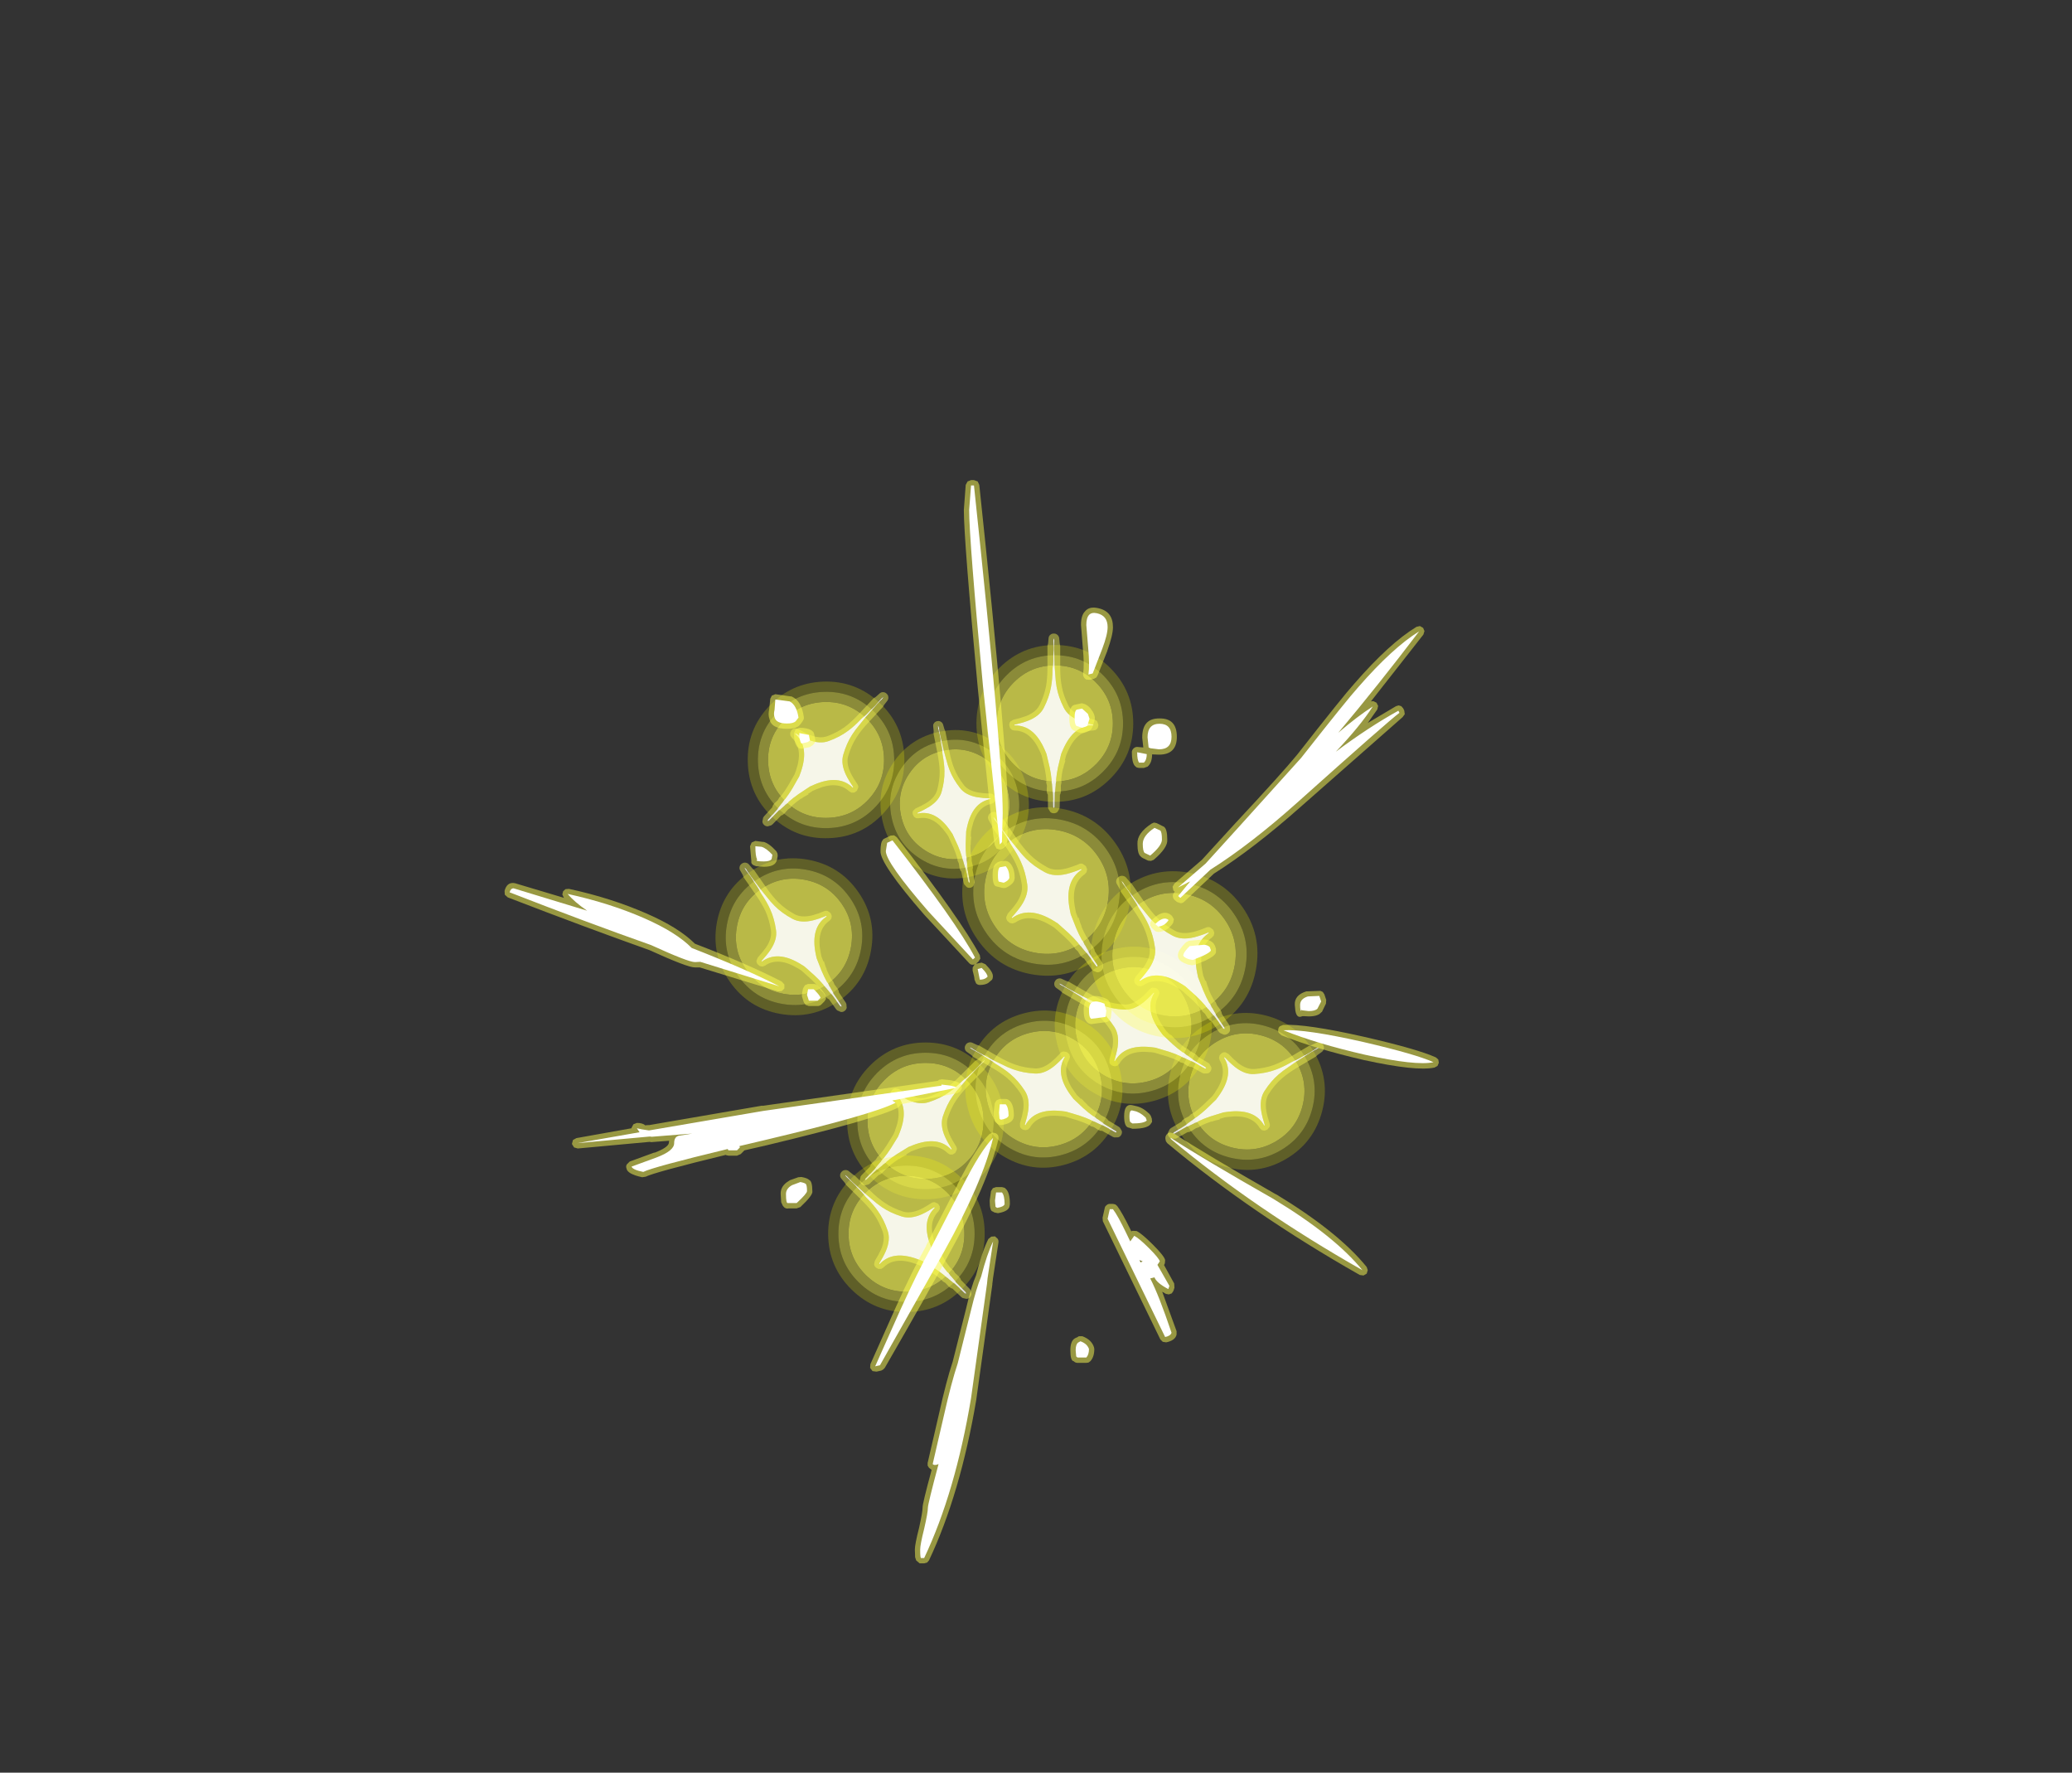 <?xml version="1.0" encoding="UTF-8" standalone="no"?>
<svg xmlns:ffdec="https://www.free-decompiler.com/flash" xmlns:xlink="http://www.w3.org/1999/xlink" ffdec:objectType="frame" height="332.85px" width="389.1px" xmlns="http://www.w3.org/2000/svg">
  <rect width="100%" height="100%" fill="#333333" stroke="none"/>
  <g transform="matrix(1.0, 0.0, 0.0, 1.0, 192.8, 194.45)">
    <use ffdec:characterId="2487" height="81.0" transform="matrix(0.349, 0.326, -0.326, 0.349, -35.5, -76.186)" width="63.2" xlink:href="#sprite0"/>
    <use ffdec:characterId="2487" height="81.0" transform="matrix(0.443, -0.088, 0.088, 0.443, -31.083, -58.596)" width="63.2" xlink:href="#sprite0"/>
    <use ffdec:characterId="2487" height="81.0" transform="matrix(0.338, 0.338, -0.338, 0.338, -15.99, -8.337)" width="63.2" xlink:href="#sprite0"/>
    <use ffdec:characterId="2487" height="81.0" transform="matrix(0.478, 0.0, 0.0, 0.478, -9.816, -77.974)" width="63.2" xlink:href="#sprite0"/>
    <use ffdec:characterId="2487" height="81.0" transform="matrix(0.243, 0.411, -0.411, 0.243, 50.223, -12.337)" width="63.2" xlink:href="#sprite0"/>
    <use ffdec:characterId="2487" height="81.0" transform="matrix(0.239, -0.414, 0.414, 0.239, -4.288, 1.455)" width="63.2" xlink:href="#sprite0"/>
    <use ffdec:characterId="2487" height="81.0" transform="matrix(0.334, -0.341, 0.341, 0.334, -46.932, 34.462)" width="63.2" xlink:href="#sprite0"/>
    <use ffdec:characterId="2487" height="81.0" transform="matrix(0.392, -0.273, 0.273, 0.392, -67.14, -25.804)" width="63.2" xlink:href="#sprite0"/>
    <use ffdec:characterId="2487" height="81.0" transform="matrix(0.239, -0.414, 0.414, 0.239, -21.088, 13.455)" width="63.2" xlink:href="#sprite0"/>
    <use ffdec:characterId="2487" height="81.0" transform="matrix(0.417, -0.29, 0.29, 0.417, 2.76, -22.918)" width="63.2" xlink:href="#sprite0"/>
    <use ffdec:characterId="2487" height="81.0" transform="matrix(0.421, -0.293, 0.293, 0.421, -21.442, -34.847)" width="63.2" xlink:href="#sprite0"/>
    <use ffdec:characterId="2746" height="203.45" transform="matrix(1.0, 0.0, 0.0, 1.0, -98.1, -104.3)" width="175.5" xlink:href="#shape1"/>
  </g>
  <defs>
    <g id="sprite0" transform="matrix(1.0, 0.0, 0.0, 1.0, 31.6, 40.5)">
      <use ffdec:characterId="2484" height="70.6" transform="matrix(1.0, 0.0, 0.0, 1.0, -30.8, -35.3)" width="61.6" xlink:href="#shape0"/>
    </g>
    <g id="shape0" transform="matrix(1.0, 0.0, 0.0, 1.0, 30.8, 35.3)">
      <path d="M16.1 -16.15 Q22.8 -9.45 22.8 0.0 22.8 9.4 16.1 16.1 9.4 22.8 0.0 22.8 -9.45 22.8 -16.15 16.1 -22.8 9.45 -22.8 0.0 -22.8 -9.45 -16.15 -16.1 L-16.1 -16.15 Q-9.45 -22.8 0.0 -22.8 9.45 -22.8 16.1 -16.15" fill="#ffff51" fill-opacity="0.655" fill-rule="evenodd" stroke="none"/>
      <path d="M18.95 -18.95 Q26.8 -11.1 26.8 0.0 26.8 11.1 18.95 18.95 11.1 26.8 0.0 26.8 -11.1 26.8 -18.95 18.95 -26.8 11.1 -26.8 0.0 -26.8 -11.1 -18.95 -18.95 -11.1 -26.8 0.0 -26.8 11.1 -26.8 18.95 -18.95 M16.1 -16.15 Q9.45 -22.8 0.0 -22.8 -9.45 -22.8 -16.1 -16.15 L-16.15 -16.1 Q-22.8 -9.45 -22.8 0.0 -22.8 9.45 -16.15 16.1 -9.45 22.8 0.0 22.8 9.4 22.8 16.1 16.1 22.8 9.4 22.8 0.0 22.8 -9.45 16.1 -16.15" fill="#ffff43" fill-opacity="0.431" fill-rule="evenodd" stroke="none"/>
      <path d="M18.95 -18.95 Q11.1 -26.8 0.0 -26.8 -11.1 -26.8 -18.95 -18.95 -26.8 -11.1 -26.8 0.0 -26.8 11.1 -18.95 18.95 -11.1 26.8 0.0 26.8 11.1 26.8 18.95 18.95 26.8 11.1 26.8 0.0 26.8 -11.1 18.95 -18.95 M21.75 -21.8 Q30.8 -12.75 30.8 0.0 30.8 12.75 21.75 21.75 12.75 30.8 0.0 30.8 -12.75 30.8 -21.8 21.75 -30.8 12.75 -30.8 0.0 -30.8 -12.75 -21.8 -21.8 -12.75 -30.8 0.0 -30.8 12.75 -30.8 21.75 -21.8" fill="#ffff00" fill-opacity="0.216" fill-rule="evenodd" stroke="none"/>
      <path d="M0.15 -19.4 Q0.3 -16.45 0.7 -14.3 1.4 -10.35 3.5 -6.2 5.15 -2.85 9.75 -1.05 12.15 -0.15 15.1 0.5 L15.1 0.8 Q7.45 0.6 3.2 10.3 L2.5 11.95 1.25 17.2 Q0.7 19.8 0.5 22.0 L0.55 22.75 0.5 23.0 0.4 23.7 0.35 23.55 0.35 24.3 0.1 27.05 0.0 27.05 -0.1 32.8 -0.4 33.3 -0.7 32.8 -0.75 30.3 -0.7 29.9 -0.75 28.3 -0.8 27.05 -0.85 27.05 -1.0 25.65 -1.1 24.4 -1.15 23.55 -1.2 23.65 -1.3 22.55 -1.3 22.0 Q-1.5 19.8 -2.05 17.2 L-3.3 11.95 -4.0 10.3 Q-8.25 0.6 -15.9 0.8 L-15.9 0.5 Q-12.95 -0.15 -10.55 -1.05 -5.95 -2.85 -4.3 -6.2 -2.2 -10.35 -1.5 -14.3 -0.95 -17.15 -0.9 -21.3 L-0.85 -22.0 -0.8 -22.3 -0.75 -22.65 Q-0.6 -23.65 -0.6 -26.8 L-0.6 -27.0 -0.55 -27.25 -0.5 -28.95 -0.55 -30.8 -0.6 -32.4 -0.5 -33.3 -0.3 -33.3 -0.2 -32.35 -0.25 -31.95 -0.3 -29.95 -0.1 -22.9 0.15 -19.4" fill="#ffffff" fill-opacity="0.878" fill-rule="evenodd" stroke="none"/>
      <path d="M1.7 -33.6 L1.9 -31.45 2.1 -30.5 2.1 -22.35 Q2.1 -17.75 2.7 -14.65 3.35 -10.95 5.3 -7.1 L5.3 -7.05 Q6.7 -4.4 10.5 -2.9 L10.45 -2.9 Q12.75 -2.05 15.55 -1.45 16.2 -1.3 16.65 -0.75 L17.1 0.5 17.1 0.8 16.85 1.8 16.1 2.55 15.05 2.8 Q8.65 2.8 5.05 11.1 L4.45 12.45 3.9 14.7 4.15 14.5 4.2 14.5 Q3.45 16.55 3.25 18.05 L3.25 17.8 3.2 17.6 Q2.7 20.0 2.5 22.05 L2.5 22.1 2.6 22.95 2.6 23.2 2.35 24.45 2.4 26.55 2.3 27.35 2.0 28.1 1.9 32.85 1.8 33.45 1.05 34.75 Q0.45 35.3 -0.4 35.3 -1.25 35.3 -1.8 34.75 L-2.6 33.45 -2.7 32.85 -2.75 28.0 -3.05 27.45 -3.2 26.5 -3.1 24.45 -3.4 23.2 -3.35 22.9 -3.3 22.2 Q-3.5 20.1 -4.0 17.65 L-5.2 12.55 -5.8 11.1 -5.85 11.05 Q-9.5 2.8 -15.85 2.8 L-16.85 2.55 -17.6 1.8 -17.9 0.8 -17.9 0.5 Q-17.9 -0.2 -17.45 -0.75 L-16.3 -1.45 Q-13.55 -2.05 -11.25 -2.9 -7.5 -4.4 -6.1 -7.05 L-6.05 -7.1 Q-4.15 -10.95 -3.45 -14.65 -2.9 -17.75 -2.9 -22.35 L-2.9 -30.5 -2.65 -31.45 -2.45 -33.6 Q-2.35 -34.35 -1.8 -34.8 -1.25 -35.3 -0.5 -35.3 L-0.3 -35.3 Q0.45 -35.3 1.0 -34.8 1.55 -34.35 1.7 -33.6 M0.15 -19.4 L-0.1 -22.9 -0.3 -29.95 -0.25 -31.95 -0.2 -32.35 -0.3 -33.3 -0.5 -33.3 -0.6 -32.4 -0.55 -30.8 -0.5 -28.95 -0.55 -27.25 -0.6 -27.0 -0.6 -26.8 Q-0.6 -23.65 -0.75 -22.65 L-0.8 -22.3 -0.85 -22.0 -0.9 -21.3 Q-0.95 -17.15 -1.5 -14.3 -2.2 -10.35 -4.3 -6.2 -5.95 -2.85 -10.55 -1.05 -12.95 -0.15 -15.9 0.5 L-15.9 0.8 Q-8.25 0.6 -4.0 10.3 L-3.3 11.95 -2.05 17.2 Q-1.5 19.8 -1.3 22.0 L-1.3 22.55 -1.2 23.65 -1.15 23.55 -1.1 24.4 -1.0 25.65 -0.85 27.05 -0.8 27.05 -0.75 28.3 -0.7 29.9 -0.75 30.3 -0.7 32.8 -0.4 33.3 -0.1 32.8 0.0 27.05 0.1 27.05 0.35 24.3 0.35 23.55 0.4 23.7 0.5 23.0 0.55 22.75 0.5 22.0 Q0.7 19.8 1.25 17.2 L2.5 11.95 3.2 10.3 Q7.45 0.6 15.1 0.8 L15.1 0.5 Q12.15 -0.15 9.75 -1.05 5.15 -2.85 3.5 -6.2 1.4 -10.35 0.7 -14.3 0.3 -16.45 0.15 -19.4" fill="#ffff51" fill-opacity="0.431" fill-rule="evenodd" stroke="none"/>
    </g>
    <g id="shape1" transform="matrix(1.0, 0.0, 0.0, 1.0, 98.1, 104.3)">
      <path d="M74.5 -75.3 L64.65 -62.75 65.1 -62.8 65.7 -62.5 66.0 -61.9 65.85 -61.25 64.05 -58.7 69.35 -61.85 69.85 -62.0 70.35 -61.85 70.7 -61.45 70.9 -61.05 71.0 -60.35 70.6 -59.8 51.45 -42.95 Q42.6 -35.1 35.15 -30.4 L29.55 -25.1 Q29.25 -24.85 28.9 -24.85 L28.2 -25.1 27.8 -25.45 Q27.5 -25.7 27.45 -26.1 27.4 -26.5 27.65 -26.8 L27.8 -27.0 27.55 -27.25 27.4 -27.95 27.75 -28.55 32.85 -32.95 32.9 -33.0 32.95 -33.05 39.3 -40.0 Q47.8 -49.1 50.8 -52.75 59.5 -63.85 61.5 -66.05 68.1 -73.65 73.2 -76.75 L73.85 -76.9 74.45 -76.55 74.7 -75.95 74.5 -75.3 M10.95 -79.65 Q11.75 -80.65 13.45 -80.25 16.2 -79.65 16.2 -76.7 16.2 -75.2 15.15 -72.3 L15.15 -72.25 13.35 -67.7 13.1 -67.25 12.65 -67.0 11.85 -66.8 11.2 -66.85 Q10.9 -67.0 10.75 -67.3 10.55 -67.6 10.6 -67.95 10.85 -69.6 10.55 -72.7 L10.2 -77.1 Q10.2 -78.9 10.95 -79.65 M10.75 -62.3 Q11.7 -62.0 12.35 -60.9 L12.4 -60.85 Q12.85 -60.05 12.8 -59.5 L12.75 -59.2 12.35 -57.9 12.1 -57.5 Q11.85 -57.15 10.65 -56.8 L10.05 -56.85 9.1 -57.15 8.8 -57.3 Q8.0 -57.65 8.0 -59.7 8.0 -61.85 8.95 -62.1 L10.35 -62.4 10.75 -62.3 M20.05 -53.9 Q20.35 -54.2 20.75 -54.2 L21.9 -54.1 21.7 -55.9 21.7 -56.0 Q21.7 -59.6 24.95 -59.55 28.2 -59.6 28.2 -56.1 28.2 -52.75 24.85 -52.75 L23.55 -52.8 Q23.55 -51.2 22.7 -50.5 L22.0 -50.25 21.1 -50.25 20.65 -50.35 20.3 -50.65 Q19.75 -51.3 19.75 -53.2 19.75 -53.6 20.05 -53.9 M25.85 -39.15 Q26.4 -38.7 26.4 -36.8 26.55 -35.3 23.85 -33.0 L23.35 -32.8 22.8 -32.85 Q21.55 -33.4 21.45 -33.6 20.8 -34.05 20.8 -36.0 20.7 -38.0 23.45 -39.8 L23.9 -40.0 24.4 -39.9 25.8 -39.2 25.85 -39.15 M15.6 -6.25 L15.95 -4.9 15.95 -4.5 15.8 -3.35 15.6 -2.85 15.1 -2.55 12.1 -2.15 11.7 -2.25 11.35 -2.5 11.15 -2.75 11.05 -2.9 Q10.7 -3.35 10.7 -4.85 10.7 -6.85 12.05 -7.25 13.05 -7.75 15.0 -6.9 L15.35 -6.65 15.6 -6.25 M31.05 -13.2 L30.2 -13.35 30.15 -13.4 Q28.9 -13.8 28.55 -14.45 28.4 -14.7 28.4 -15.0 28.3 -15.9 29.9 -17.5 L30.45 -17.8 33.25 -18.05 Q34.4 -18.05 35.1 -17.3 L35.35 -16.9 35.55 -16.3 35.55 -15.7 Q35.55 -15.05 33.6 -14.1 L33.5 -14.05 31.65 -13.3 31.05 -13.2 M27.65 -21.85 L27.5 -21.15 Q26.55 -19.65 24.85 -19.45 L24.4 -19.5 Q24.2 -19.55 24.05 -19.7 L23.5 -20.2 23.2 -20.65 23.2 -21.2 23.45 -21.65 Q25.8 -24.0 27.3 -22.45 L27.65 -21.85 M50.35 -5.75 Q50.25 -7.6 52.5 -8.3 L52.55 -8.3 55.15 -8.4 55.6 -8.2 55.9 -7.75 56.25 -6.7 56.2 -6.0 55.45 -4.45 55.3 -4.35 Q54.7 -3.6 52.95 -3.6 L52.05 -3.65 51.8 -3.65 51.65 -3.6 Q50.7 -3.2 50.45 -4.7 L50.35 -5.75 M47.35 -0.5 Q47.15 -0.8 47.25 -1.15 47.25 -1.5 47.55 -1.75 L48.15 -2.0 Q52.4 -2.25 63.45 0.25 73.45 2.55 76.85 4.1 L77.3 4.5 77.4 5.1 77.15 5.7 76.6 6.0 Q73.2 6.75 63.35 4.6 54.25 2.5 47.85 -0.05 L47.35 -0.5 M46.85 29.8 Q58.55 36.9 63.85 43.45 L64.05 44.05 63.85 44.7 63.25 45.05 62.55 44.95 Q42.2 33.4 26.4 20.2 L26.15 19.85 26.05 19.4 26.05 19.2 Q26.05 18.85 26.3 18.55 26.55 18.25 26.9 18.2 L27.6 18.35 Q33.6 22.25 46.8 29.8 L46.85 29.8 M23.05 14.7 L23.3 15.05 23.5 15.6 23.55 16.2 23.25 16.65 Q22.6 17.5 19.85 17.5 L19.25 17.3 Q18.3 17.25 18.3 15.15 18.3 12.8 19.75 13.05 L20.6 13.25 Q21.8 13.5 23.05 14.7 M15.0 31.85 Q15.25 31.6 15.6 31.6 L16.2 31.6 16.65 31.7 17.0 32.0 Q17.9 33.15 19.65 36.75 L19.9 36.65 20.65 36.7 Q21.65 37.2 23.7 39.25 25.85 41.4 26.0 42.15 L25.95 42.75 25.8 43.1 27.7 46.55 27.75 47.35 27.55 47.95 27.25 48.4 26.7 48.6 26.15 48.5 25.45 48.1 28.15 55.5 28.15 56.15 Q27.9 57.25 26.2 57.6 L25.55 57.5 25.1 57.05 14.3 34.85 14.25 34.2 14.65 32.4 Q14.7 32.05 15.0 31.85 M21.3 41.85 L21.35 42.45 21.8 42.0 21.3 41.85 M11.2 61.45 L9.55 61.45 Q9.2 61.45 8.95 61.25 L8.85 61.15 Q8.2 61.1 8.2 59.1 8.2 57.35 9.05 56.85 L9.35 56.7 9.4 56.7 9.8 56.45 10.45 56.45 Q12.2 57.1 12.65 58.55 L12.7 58.85 Q12.7 60.35 11.95 61.15 L11.6 61.4 11.2 61.45 M-9.2 -104.05 L-8.9 -103.4 Q-3.5 -52.5 -3.5 -41.7 L-3.65 -36.25 Q-3.65 -35.9 -3.95 -35.6 L-4.35 -35.2 -5.0 -34.9 -5.65 -35.1 -6.0 -35.75 Q-6.65 -39.45 -9.2 -65.45 -11.8 -93.1 -11.8 -98.7 L-11.45 -103.4 -11.1 -104.05 -10.45 -104.3 -9.9 -104.3 -9.2 -104.05 M-96.05 -28.6 L-86.85 -25.85 -86.95 -25.95 -87.2 -26.5 -87.05 -27.1 -86.6 -27.5 -85.95 -27.55 Q-78.1 -25.85 -71.45 -22.95 -65.35 -20.3 -62.3 -17.25 -52.3 -13.4 -46.0 -10.15 L-45.5 -9.6 -45.5 -8.85 -46.0 -8.35 -46.7 -8.3 -61.4 -12.8 -62.3 -12.8 Q-63.6 -12.75 -70.85 -16.05 -82.8 -20.3 -97.45 -25.95 L-98.0 -26.45 -98.05 -27.15 Q-97.65 -28.75 -96.35 -28.65 L-96.05 -28.6 M-40.05 -57.0 L-39.9 -56.6 -39.7 -55.55 Q-39.65 -55.3 -39.75 -55.0 L-40.15 -54.55 -40.6 -54.25 -40.8 -54.15 -42.3 -53.85 -42.75 -53.95 -43.1 -54.25 Q-43.7 -54.95 -43.7 -56.8 L-43.4 -57.5 -42.7 -57.8 Q-41.15 -57.8 -40.4 -57.3 L-40.05 -57.0 M-44.0 -63.6 Q-42.3 -62.8 -41.85 -59.85 -41.8 -59.45 -42.0 -59.15 -42.6 -58.2 -43.0 -58.0 -43.7 -57.6 -45.0 -57.6 -47.95 -57.6 -48.3 -59.45 -48.6 -60.2 -48.35 -61.3 L-48.15 -63.25 -47.85 -63.85 -47.2 -64.1 -44.05 -63.65 -44.0 -63.6 M-51.95 -35.55 L-51.65 -36.25 -50.95 -36.55 -49.4 -36.35 -49.5 -36.4 Q-48.4 -36.15 -47.0 -34.6 L-46.8 -34.2 -46.75 -33.75 -46.9 -32.95 -47.05 -32.6 Q-47.5 -31.7 -49.35 -31.7 L-50.8 -31.8 Q-51.85 -32.1 -51.7 -32.75 L-51.75 -33.25 -51.95 -35.55 M-41.65 -9.45 L-41.05 -9.7 -40.0 -9.7 Q-39.6 -9.7 -39.3 -9.4 -37.95 -8.15 -37.75 -7.45 -37.65 -7.15 -37.7 -6.85 L-38.0 -6.4 -38.55 -5.85 Q-38.85 -5.55 -39.25 -5.55 L-40.9 -5.55 -41.5 -5.75 -41.85 -6.25 -42.2 -7.35 -42.2 -7.8 -42.0 -8.85 -41.65 -9.45 M-3.55 -32.7 L-3.2 -32.45 Q-2.25 -31.5 -2.25 -29.6 L-2.3 -29.3 Q-2.45 -28.45 -3.9 -27.75 L-4.3 -27.7 -4.7 -27.75 -5.2 -27.9 -5.65 -28.0 Q-6.4 -28.1 -6.4 -30.15 -6.4 -32.0 -5.65 -32.4 -5.3 -32.8 -3.95 -32.8 L-3.55 -32.7 M-26.9 -36.9 L-25.55 -37.55 -24.9 -37.6 -24.4 -37.25 Q-12.4 -21.85 -8.8 -15.1 L-8.7 -14.45 -9.05 -13.9 -9.45 -13.55 -9.45 -13.5 -8.45 -13.7 -7.75 -13.4 Q-6.25 -11.9 -6.35 -11.05 -6.35 -10.75 -6.5 -10.5 L-7.2 -9.9 -7.1 -9.95 Q-7.75 -9.5 -8.8 -9.5 -9.2 -9.5 -9.5 -9.8 L-9.8 -10.5 Q-9.8 -10.95 -10.15 -12.2 L-10.15 -12.75 -9.9 -13.2 -9.7 -13.35 -10.15 -13.3 Q-10.55 -13.3 -10.8 -13.6 L-19.2 -22.65 Q-27.6 -32.3 -27.45 -34.65 -27.45 -36.3 -27.0 -36.75 L-26.9 -36.9 M-5.05 11.9 L-3.95 11.9 Q-3.55 11.9 -3.25 12.2 -2.4 12.9 -2.4 15.05 L-2.45 15.4 Q-2.7 16.5 -4.7 16.8 L-5.1 16.8 -5.45 16.6 -5.7 16.4 -5.8 16.3 Q-6.2 16.15 -6.2 14.45 L-6.0 12.7 -5.65 12.15 -5.05 11.9 M-14.5 8.35 Q-12.3 8.7 -12.25 9.45 -12.15 9.7 -12.2 10.0 L-12.5 10.5 -13.0 10.8 -23.65 12.9 -23.7 13.05 -24.1 13.5 Q-28.35 15.7 -49.05 20.65 L-53.0 21.55 -53.15 21.7 -53.7 22.25 -54.4 22.55 -56.0 22.55 -56.45 22.45 -56.5 22.4 Q-69.85 25.65 -71.55 26.5 L-72.2 26.6 Q-75.0 26.0 -75.15 24.95 -75.3 24.55 -75.1 24.2 L-74.55 23.65 -69.9 21.95 -69.9 22.0 Q-67.4 21.05 -67.2 20.2 L-67.15 19.75 -67.8 19.8 -67.85 19.8 -70.4 20.0 -70.6 20.0 -70.75 19.95 -84.3 21.2 -85.0 21.0 -85.4 20.35 -85.2 19.6 -84.55 19.25 -74.2 17.4 -74.2 17.3 -73.85 16.65 -73.2 16.4 Q-72.1 16.4 -71.65 16.85 L-71.0 16.8 -70.85 16.8 -49.65 13.15 -49.65 13.2 -16.7 8.5 -16.45 8.3 -15.9 8.2 -14.5 8.35 M-5.8 18.35 Q-5.5 18.5 -5.35 18.8 -5.25 19.1 -5.3 19.45 -7.3 27.8 -14.6 41.05 -18.55 48.35 -26.65 62.4 L-26.95 62.7 -27.3 62.9 -28.2 63.1 -28.95 63.0 -29.4 62.4 -29.35 61.7 -24.6 51.05 Q-21.4 43.95 -18.85 39.45 L-18.9 39.45 -13.0 28.05 -13.05 28.05 Q-9.45 20.9 -7.0 18.5 L-6.4 18.2 -5.8 18.35 M-3.9 28.8 Q-3.15 29.5 -3.15 31.65 L-3.2 31.95 Q-3.3 33.0 -5.4 33.35 L-6.1 33.2 -6.4 33.0 -6.3 33.05 Q-6.95 33.05 -6.95 31.0 L-6.7 29.2 -6.35 28.65 -5.75 28.45 -4.65 28.45 -4.25 28.55 Q-4.05 28.6 -3.9 28.8 M-5.45 38.15 Q-5.25 38.45 -5.3 38.85 L-6.35 45.75 -6.35 45.85 -6.45 46.6 -6.45 46.75 -9.45 68.25 -9.45 68.3 Q-12.45 86.05 -18.35 98.55 L-18.7 98.95 -19.25 99.1 -19.5 99.1 -20.1 99.1 -20.75 98.55 -20.95 97.95 -21.0 96.5 Q-21.0 95.55 -20.2 92.4 -19.55 89.5 -19.55 88.65 -19.6 88.0 -17.85 81.55 L-18.35 81.15 -18.6 80.75 -18.6 80.25 -16.45 70.95 Q-15.1 64.85 -13.9 61.25 L-11.4 51.35 Q-10.45 47.2 -9.5 45.0 -8.4 40.6 -7.2 38.2 L-6.65 37.75 -5.95 37.7 -5.45 38.15 M-44.45 27.15 L-42.9 26.6 -42.3 26.55 Q-41.2 26.75 -40.85 27.1 -40.25 27.35 -40.25 29.2 -40.05 29.9 -42.5 32.2 L-43.2 32.45 -44.7 32.45 Q-45.35 32.6 -45.8 31.95 L-46.1 31.3 -46.2 29.75 Q-46.25 28.2 -44.6 27.25 L-44.45 27.15" fill="#ffff51" fill-opacity="0.494" fill-rule="evenodd" stroke="none"/>
      <path d="M70.0 -60.6 Q67.9 -59.05 50.75 -43.7 41.95 -35.85 34.5 -31.15 L28.85 -25.85 28.45 -26.2 30.7 -28.95 28.4 -27.8 33.6 -32.3 40.0 -39.35 51.55 -52.15 Q60.25 -63.2 62.25 -65.4 68.75 -72.85 73.7 -75.9 66.1 -65.9 58.5 -56.85 62.05 -59.9 65.0 -61.8 62.65 -58.15 58.05 -53.3 64.2 -57.9 69.8 -61.0 L70.0 -60.6 M15.2 -76.7 Q15.2 -75.3 14.2 -72.65 L12.4 -68.0 11.6 -67.8 Q11.85 -69.55 11.55 -72.8 L11.2 -77.1 Q11.2 -79.75 13.2 -79.3 15.2 -78.85 15.2 -76.7 M9.4 -61.2 L10.4 -61.4 11.5 -60.4 11.8 -59.5 11.4 -58.2 Q11.2 -58.0 10.4 -57.8 L9.35 -58.15 Q9.0 -58.4 9.0 -59.7 9.0 -61.0 9.4 -61.2 M24.95 -58.55 Q27.2 -58.55 27.2 -56.1 27.2 -53.75 24.85 -53.75 L23.25 -53.95 22.9 -54.1 22.7 -56.0 Q22.7 -58.55 24.95 -58.55 M22.55 -52.85 Q22.55 -51.75 22.0 -51.25 L21.1 -51.25 Q20.75 -51.75 20.75 -53.2 L22.55 -52.85 M25.1 -38.5 Q25.4 -38.15 25.4 -36.8 25.4 -35.65 23.2 -33.8 L22.15 -34.3 Q21.8 -34.65 21.8 -36.0 21.8 -37.55 24.0 -39.0 L25.1 -38.5 M14.8 -3.5 L12.1 -3.15 11.9 -3.4 Q11.7 -3.75 11.7 -4.85 11.7 -7.2 14.6 -6.0 L14.95 -4.65 14.8 -3.5 M30.45 -14.35 Q29.65 -14.6 29.4 -15.0 29.4 -15.6 30.6 -16.8 L33.25 -17.05 Q33.95 -17.05 34.4 -16.6 L34.6 -16.0 Q34.5 -15.65 33.15 -15.0 L31.2 -14.2 30.45 -14.35 M26.65 -21.7 Q25.95 -20.6 24.7 -20.45 L24.15 -20.95 Q25.7 -22.5 26.65 -21.7 M54.95 -7.45 L55.3 -6.4 54.6 -5.05 Q54.15 -4.6 52.95 -4.6 L51.7 -4.75 51.7 -4.95 51.55 -4.65 Q51.35 -4.6 51.35 -5.75 51.35 -6.9 52.8 -7.35 L54.95 -7.45 M63.05 44.05 Q42.8 32.55 27.05 19.4 L27.05 19.2 Q33.05 23.1 46.3 30.65 57.85 37.65 63.05 44.05 M63.55 3.6 Q54.55 1.55 48.2 -1.0 52.35 -1.25 63.2 1.2 73.1 3.5 76.4 5.0 73.1 5.7 63.55 3.6 M22.55 15.95 Q22.0 16.5 19.85 16.5 L19.55 16.3 Q19.3 16.25 19.3 15.15 19.3 14.05 19.75 14.05 L20.2 14.15 Q21.25 14.35 22.35 15.4 L22.55 15.95 M20.2 37.6 Q21.1 38.05 23.0 39.95 24.85 41.8 25.0 42.4 L24.55 43.05 26.8 47.0 26.6 47.6 Q24.4 46.45 24.0 45.4 L23.2 45.6 Q24.85 48.8 27.2 55.8 27.0 56.4 26.0 56.6 L15.2 34.4 15.6 32.6 16.2 32.6 Q17.1 33.75 18.8 37.3 L19.45 38.65 20.2 37.6 M21.15 42.15 L21.4 42.6 21.8 42.4 21.15 42.15 M11.7 58.85 Q11.7 59.9 11.2 60.45 L9.55 60.45 9.3 60.25 9.2 59.1 Q9.2 58.0 9.65 57.65 L10.1 57.4 Q11.35 57.85 11.7 58.85 M-9.9 -103.3 Q-4.5 -52.5 -4.5 -41.7 L-4.65 -36.3 -5.05 -35.9 -8.2 -65.55 Q-10.8 -93.1 -10.8 -98.7 L-10.45 -103.3 -9.9 -103.3 M-86.2 -26.6 Q-78.4 -24.9 -71.85 -22.05 -65.8 -19.4 -62.9 -16.45 -52.75 -12.5 -46.45 -9.25 L-61.3 -13.85 -62.3 -13.8 Q-63.55 -13.8 -70.55 -17.0 -82.45 -21.2 -97.1 -26.9 -96.9 -27.65 -96.35 -27.65 L-82.55 -23.45 Q-84.95 -25.1 -86.2 -26.6 M-44.5 -62.75 Q-43.2 -62.05 -42.85 -59.7 L-43.4 -59.0 Q-43.85 -58.6 -45.0 -58.6 -47.1 -58.6 -47.35 -59.8 -47.55 -60.35 -47.35 -61.15 L-47.2 -63.1 -44.5 -62.75 M-40.9 -56.45 L-40.7 -55.4 -41.15 -55.1 -42.3 -54.85 Q-42.7 -55.4 -42.7 -56.8 L-40.9 -56.45 M-47.9 -33.15 Q-48.2 -32.7 -49.35 -32.7 -51.15 -32.7 -50.6 -33.05 -50.95 -33.6 -50.95 -35.55 L-49.8 -35.45 Q-48.9 -35.2 -47.75 -33.95 L-47.9 -33.15 M-41.25 -7.65 L-41.05 -8.7 -40.0 -8.7 Q-38.9 -7.65 -38.7 -7.1 L-39.25 -6.55 -40.9 -6.55 -41.25 -7.65 M-3.25 -29.6 Q-3.4 -29.1 -4.3 -28.7 L-5.2 -28.9 Q-5.4 -29.0 -5.4 -30.15 -5.4 -31.35 -5.05 -31.6 L-3.95 -31.8 Q-3.25 -31.05 -3.25 -29.6 M-25.2 -36.65 Q-13.25 -21.35 -9.7 -14.65 L-10.1 -14.3 -18.45 -23.3 Q-26.45 -32.5 -26.45 -34.65 L-26.2 -36.2 -25.2 -36.65 M-8.45 -12.7 Q-7.35 -11.6 -7.35 -11.05 L-7.65 -10.8 Q-8.1 -10.5 -8.8 -10.5 L-9.2 -12.5 -8.45 -12.7 M-16.0 9.2 L-14.65 9.35 Q-13.3 9.55 -13.2 9.8 L-25.25 12.2 -24.6 12.6 Q-28.8 14.8 -49.3 19.65 L-53.95 20.75 -53.85 21.0 -54.4 21.55 -56.0 21.55 -56.15 21.3 Q-70.25 24.7 -72.0 25.6 -74.0 25.2 -74.2 24.6 L-69.55 22.9 Q-66.2 21.65 -66.2 20.2 -66.2 19.0 -65.3 18.8 L-64.0 18.6 -62.8 18.4 -67.95 18.8 -70.4 19.0 -70.75 18.95 -84.4 20.2 -72.7 18.15 -72.8 18.0 -73.2 17.4 -72.3 17.6 -71.0 17.8 -70.85 17.8 -49.5 14.15 -16.0 9.4 -16.0 9.2 M-5.05 12.9 L-3.95 12.9 Q-3.4 13.45 -3.4 15.05 -3.6 15.6 -4.85 15.8 L-5.1 15.6 -5.2 14.45 -5.05 12.9 M-4.15 31.65 Q-4.3 32.15 -5.55 32.35 L-5.85 32.15 -5.95 31.0 -5.75 29.45 -4.65 29.45 Q-4.15 30.0 -4.15 31.65 M-6.3 38.65 L-7.35 45.6 -7.45 46.6 -10.45 68.1 Q-13.4 85.75 -19.25 98.1 L-19.8 98.1 Q-20.0 98.3 -20.0 96.5 -20.0 95.6 -19.25 92.6 -18.55 89.55 -18.55 88.65 -18.55 87.95 -16.55 80.45 -17.3 80.8 -17.65 80.45 L-15.5 71.15 Q-14.15 65.15 -12.95 61.55 L-10.45 51.55 Q-9.45 47.4 -8.55 45.25 -7.45 41.0 -6.3 38.65 M-12.15 28.5 Q-8.65 21.55 -6.3 19.2 -8.25 27.5 -15.5 40.55 L-27.55 61.9 -28.45 62.1 -23.7 51.45 Q-20.5 44.4 -18.0 39.9 L-12.15 28.5 M-41.5 27.85 Q-41.25 28.05 -41.25 29.2 -41.25 29.65 -43.2 31.45 L-44.85 31.45 Q-45.2 31.55 -45.2 29.75 -45.2 28.75 -44.1 28.1 L-42.5 27.5 Q-41.7 27.65 -41.5 27.85" fill="#ffffff" fill-rule="evenodd" stroke="none"/>
    </g>
  </defs>
</svg>
